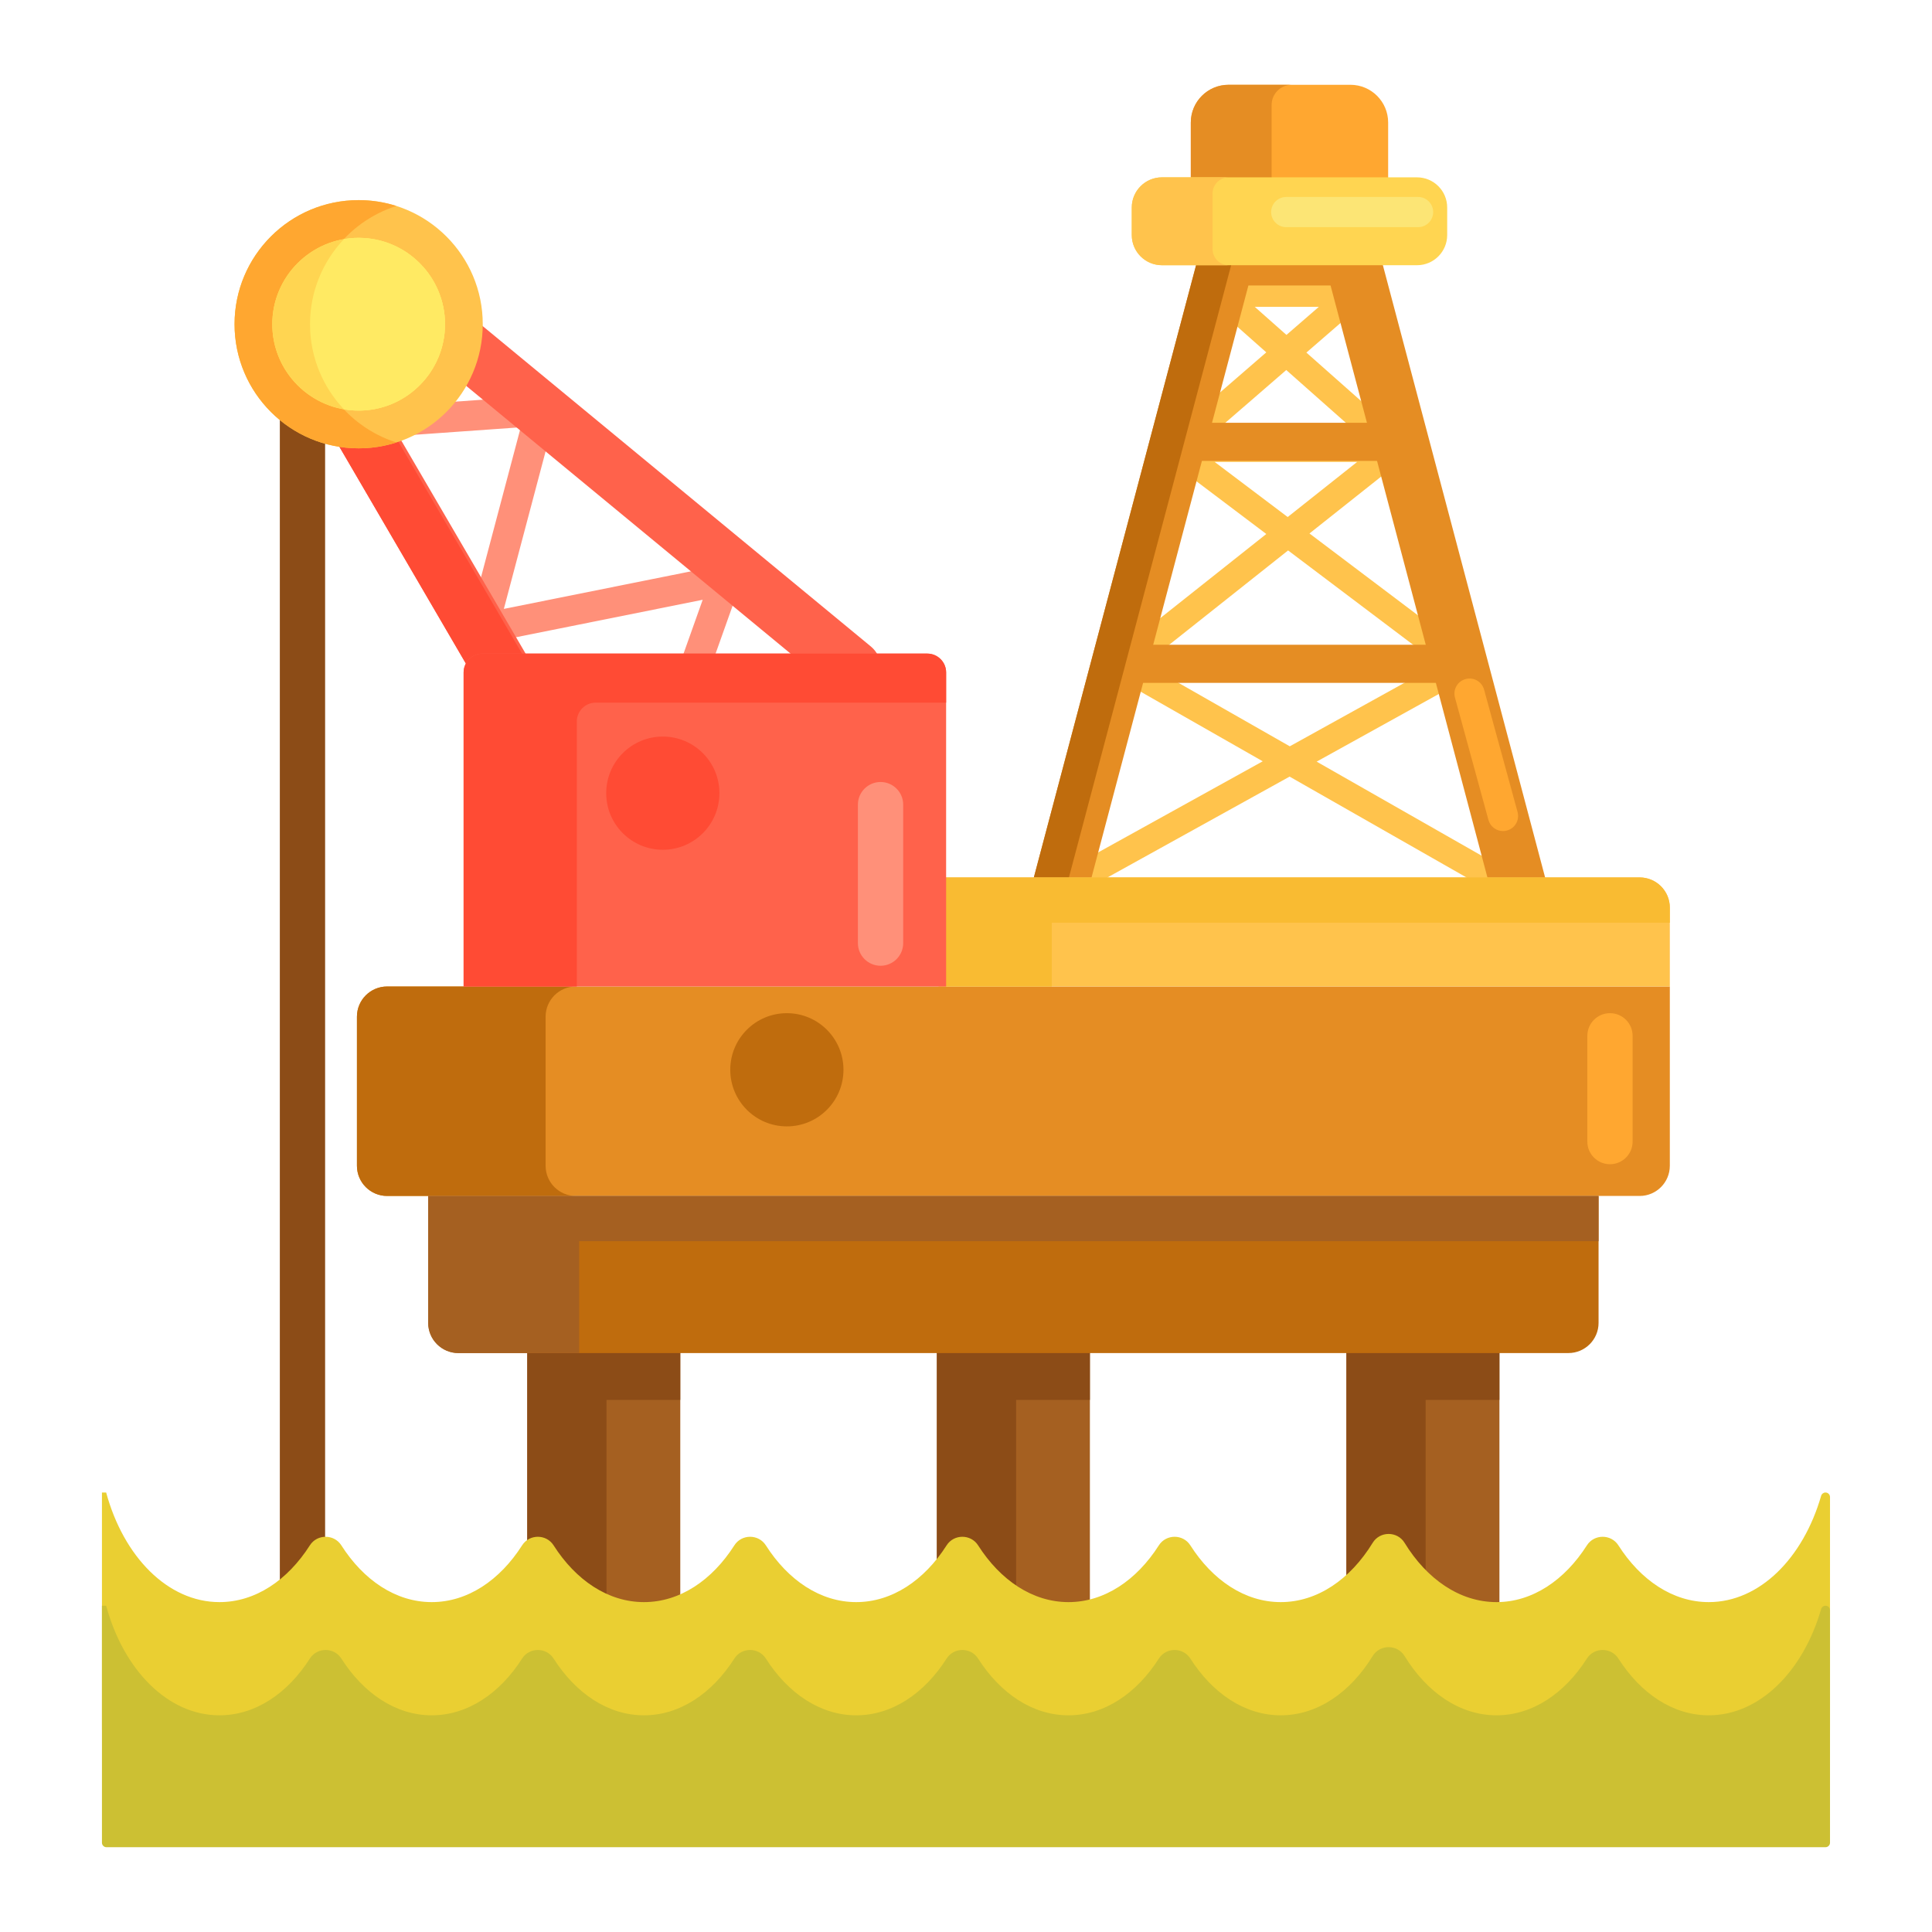 <?xml version="1.0" encoding="utf-8"?>
<!-- Generator: Adobe Illustrator 22.1.0, SVG Export Plug-In . SVG Version: 6.00 Build 0)  -->
<svg xmlns="http://www.w3.org/2000/svg" xmlns:xlink="http://www.w3.org/1999/xlink" version="1.1" id="Layer_1" x="0px" y="0px" viewBox="0 0 512 512" style="enable-background:new 0 0 512 512;" xml:space="preserve" width="512" height="512">
<style type="text/css">
	.st0{fill:#FFA730;}
	.st1{fill:#E58D23;}
	.st2{fill:#BF6C0D;}
	.st3{fill:#A56021;}
	.st4{fill:#FFD551;}
	.st5{fill:#FFF4C1;}
	.st6{fill:#FFC34C;}
	.st7{fill:#FFEA63;}
	.st8{fill:#FCE575;}
	.st9{fill:#FFB74B;}
	.st10{fill:#8C4C17;}
	.st11{fill:#F9BB32;}
	.st12{fill:#FF4B34;}
	.st13{fill:#FF9079;}
	.st14{fill:#FFDF74;}
	.st15{fill:#FF624B;}
	.st16{fill:#CCC033;}
	.st17{fill:#EACF32;}
	.st18{fill:#FFEACF;}
	.st19{fill:#99AF17;}
	.st20{fill:#FFD59A;}
	.st21{fill:#FCDA4F;}
	.st22{fill:#FCF9DE;}
	.st23{fill:#DB9C2E;}
</style>
<g>
	<g>
		<g>
			<rect x="139.728" y="342.993" class="st3" width="40.552" height="95.53"/>
		</g>
	</g>
	<g>
		<g>
			<rect x="356.811" y="342.993" class="st3" width="40.552" height="95.53"/>
		</g>
	</g>
	<g>
		<g>
			<rect x="248.281" y="342.993" class="st3" width="40.552" height="95.53"/>
		</g>
	</g>
	<g>
		<g>
			<polygon class="st10" points="160.728,370.992 180.28,370.992 180.28,342.992 139.728,342.992 139.728,438.522 160.728,438.522         "/>
		</g>
	</g>
	<g>
		<g>
			<polygon class="st10" points="377.811,370.992 397.363,370.992 397.363,342.992 356.811,342.992 356.811,438.522      377.811,438.522    "/>
		</g>
	</g>
	<g>
		<g>
			<polygon class="st10" points="269.281,370.992 288.833,370.992 288.833,342.992 248.281,342.992 248.281,438.522      269.281,438.522    "/>
		</g>
	</g>
	<g>
		<g>
			<g>
				<path class="st6" d="M403.514,240.49H278.217c-1.596,0-2.989-1.079-3.389-2.625c-0.399-1.545,0.297-3.165,1.693-3.938      l58.114-32.178l-39.124-22.305c-1.379-0.786-2.057-2.403-1.649-3.937c0.406-1.535,1.795-2.603,3.383-2.603h90.391      c1.596,0,2.989,1.079,3.389,2.625c0.399,1.545-0.297,3.165-1.693,3.938l-40.406,22.373l56.322,32.111      c1.379,0.786,2.057,2.403,1.649,3.937C406.49,239.422,405.102,240.49,403.514,240.49z M291.763,233.49h98.545l-48.553-27.681      L291.763,233.49z M310.451,179.904l31.354,17.876l32.284-17.876H310.451z"/>
			</g>
		</g>
		<g>
			<g>
				<path class="st6" d="M297.245,179.904c-0.656,0-1.313-0.184-1.892-0.555c-1.26-0.809-1.865-2.33-1.506-3.784l14.196-57.467      c0.017-0.067,0.034-0.133,0.055-0.199c0-0.001,0-0.001,0-0.002c0.001-0.002,0.001-0.003,0.002-0.005      c0.019-0.061,0.039-0.121,0.061-0.181c0.001-0.001,0.001-0.002,0.002-0.004c0,0,0-0.001,0-0.002      c0.211-0.572,0.562-1.064,1.005-1.445l26.416-22.882l-14.604-12.935c-1.089-0.964-1.468-2.501-0.952-3.861      c0.516-1.36,1.818-2.259,3.272-2.259h35.588c1.461,0,2.769,0.908,3.279,2.277c0.511,1.369,0.117,2.912-0.987,3.868      l-14.972,12.968l25.798,22.848c0.444,0.39,0.793,0.894,0.996,1.479c0.015,0.04,0.027,0.08,0.04,0.12l17.935,57.478      c0.453,1.451-0.083,3.029-1.326,3.904c-1.242,0.876-2.909,0.847-4.123-0.068l-44.169-33.328l-41.938,33.276      C298.786,179.649,298.017,179.904,297.245,179.904z M313.573,124.905l-10.471,42.384l32.483-25.774L313.573,124.905z       M347.023,141.375l34.027,25.676l-13.175-42.222L347.023,141.375z M321.896,122.416l19.354,14.604l18.404-14.604H321.896z       M320.834,115.416h39.633L340.87,98.06L320.834,115.416z M332.53,81.323l8.392,7.432l8.579-7.432H332.53z"/>
			</g>
		</g>
	</g>
	<g>
		<g>
			<polygon class="st1" points="398.088,247.281 412.305,243.232 359.557,44.163 345.341,48.212    "/>
		</g>
	</g>
	<g>
		<g>
			<polygon class="st1" points="285.362,247.281 271.146,243.232 323.894,44.163 338.11,48.212    "/>
		</g>
	</g>
	<g>
		<g>
			<rect x="312.389" y="112.041" class="st1" width="57.589" height="10.1"/>
		</g>
	</g>
	<g>
		<g>
			<rect x="298.197" y="170.867" class="st1" width="85.972" height="10.1"/>
		</g>
	</g>
	<g>
		<g>
			<rect x="319.064" y="61.936" class="st1" width="44.253" height="13.716"/>
		</g>
	</g>
	<g>
		<g>
			<polygon class="st2" points="280.44,243.232 332.536,46.625 323.894,44.163 271.146,243.232 285.362,247.281 286.014,244.82         "/>
		</g>
	</g>
	<g>
		<g>
			<path class="st0" d="M367.874,60.518h-52.297V32.47c0-5.523,4.477-10,10-10h32.297c5.523,0,10,4.477,10,10V60.518z"/>
		</g>
	</g>
	<g>
		<g>
			<path class="st1" d="M342.343,22.47h-16.766c-5.523,0-10,4.477-10,10v28.048h21.413V27.824     C336.989,24.867,339.386,22.47,342.343,22.47z"/>
		</g>
	</g>
	<g>
		<g>
			<path class="st4" d="M375.52,70.287h-67.59c-4.418,0-8-3.582-8-8v-7.29c0-4.418,3.582-8,8-8h67.59c4.418,0,8,3.582,8,8v7.29     C383.52,66.705,379.938,70.287,375.52,70.287z"/>
		</g>
	</g>
	<g>
		<g>
			<path class="st6" d="M321.343,66.004V51.28c0-2.365,1.917-4.283,4.283-4.283h-17.695c-4.418,0-8,3.582-8,8v7.29     c0,4.418,3.582,8,8,8h17.695C323.26,70.287,321.343,68.37,321.343,66.004z"/>
		</g>
	</g>
	<g>
		<g>
			<path class="st0" d="M398.308,220.239c-1.759,0-3.37-1.168-3.856-2.945l-8.871-32.423c-0.583-2.131,0.672-4.331,2.803-4.914     c2.141-0.583,4.331,0.672,4.914,2.802l8.871,32.423c0.583,2.131-0.672,4.331-2.803,4.914     C399.012,220.193,398.656,220.239,398.308,220.239z"/>
		</g>
	</g>
	<g>
		<g>
			<path class="st8" d="M375.807,60.199h-34.941c-2.209,0-4-1.791-4-4s1.791-4,4-4h34.941c2.209,0,4,1.791,4,4     S378.016,60.199,375.807,60.199z"/>
		</g>
	</g>
	<g>
		<g>
			<path class="st1" d="M434.521,316.941H102.593c-4.418,0-8-3.582-8-8v-39.51c0-4.418,3.582-8,8-8h339.928v47.51     C442.521,313.359,438.939,316.941,434.521,316.941z"/>
		</g>
	</g>
	<g>
		<g>
			<path class="st2" d="M415.637,358.574H121.476c-4.418,0-8-3.582-8-8v-33.632h310.161v33.632     C423.637,354.992,420.055,358.574,415.637,358.574z"/>
		</g>
	</g>
	<g>
		<g>
			<path class="st6" d="M442.521,261.431H248.732v-28.904h185.789c4.418,0,8,3.582,8,8V261.431z"/>
		</g>
	</g>
	<g>
		<g>
			<path class="st2" d="M144.593,308.941v-39.51c0-4.418,3.582-8,8-8h-50c-4.418,0-8,3.582-8,8v39.51c0,4.418,3.582,8,8,8h50     C148.175,316.941,144.593,313.36,144.593,308.941z"/>
		</g>
	</g>
	<g>
		<g>
			<path class="st3" d="M153.476,328.941h270.161v-12H113.476v33.632c0,4.418,3.582,8,8,8h32V328.941z"/>
		</g>
	</g>
	<g>
		<g>
			<path class="st11" d="M278.732,244.528h163.789v-4c0-4.418-3.582-8-8-8H248.732v28.904h30V244.528z"/>
		</g>
	</g>
	<g>
		<g>
			<path class="st13" d="M164.635,235.529c-0.445,0-0.897-0.075-1.342-0.233c-2.081-0.741-3.167-3.028-2.427-5.11l25.357-71.241     l-57.423,11.528c-1.354,0.272-2.754-0.175-3.7-1.181c-0.947-1.007-1.308-2.43-0.953-3.766l13.861-52.295l-42.68,3.025     c-2.224,0.157-4.118-1.504-4.273-3.707c-0.156-2.204,1.504-4.116,3.707-4.273l48.264-3.421c1.29-0.09,2.542,0.445,3.365,1.44     c0.823,0.995,1.115,2.326,0.784,3.575l-13.649,51.494l58.047-11.653c1.409-0.283,2.868,0.214,3.812,1.304     c0.943,1.089,1.228,2.602,0.744,3.959l-27.726,77.895C167.82,234.507,166.279,235.529,164.635,235.529z"/>
		</g>
	</g>
	<g>
		<g>
			<g>
				<path class="st15" d="M164.635,239.028c-0.394,0-0.789-0.031-1.183-0.094c-2.22-0.354-4.163-1.686-5.295-3.626L79.698,100.844      c-1.606-2.752-1.298-6.218,0.769-8.644l17.697-20.771c2.657-3.116,7.324-3.528,10.483-0.92L230.76,171.302      c1.689,1.395,2.686,3.459,2.725,5.65s-0.882,4.29-2.521,5.744l-61.351,54.441C168.23,238.364,166.456,239.028,164.635,239.028z       M95.335,97.879l71.166,121.966l47.952-42.552l-109.66-90.515L95.335,97.879z"/>
			</g>
		</g>
	</g>
	<g>
		<g>
			<g>
				<path class="st12" d="M179.612,226.138c-1.382,1.227-3.156,1.89-4.978,1.89c-0.394,0-0.789-0.031-1.183-0.094      c-2.22-0.354-4.163-1.686-5.295-3.626L89.698,89.844c-1.606-2.752-1.298-6.218,0.769-8.644l9.755-11.449      c-0.76,0.424-1.461,0.979-2.058,1.679L80.467,92.2c-2.066,2.426-2.375,5.892-0.769,8.644l78.459,134.464      c1.132,1.941,3.075,3.272,5.295,3.626c0.394,0.063,0.789,0.094,1.183,0.094c1.821,0,3.596-0.664,4.978-1.89l61.351-54.441      c1.261-1.119,2.091-2.62,2.393-4.249L179.612,226.138z"/>
			</g>
		</g>
	</g>
	<g>
		<g>
			<path class="st15" d="M250.732,261.431H122.861V178.21c0-2.761,2.239-5,5-5h117.871c2.761,0,5,2.239,5,5V261.431z"/>
		</g>
	</g>
	<g>
		<g>
			<path class="st12" d="M152.861,191.21c0-2.761,2.239-5,5-5h92.871v-8c0-2.761-2.239-5-5-5H127.861c-2.761,0-5,2.239-5,5v83.221     h30V191.21z"/>
		</g>
	</g>
	<g>
		<g>
			<path class="st10" d="M80.158,480.092c-3.313,0-6-2.686-6-6V91.364c0-3.314,2.687-6,6-6s6,2.686,6,6v382.729     C86.158,477.406,83.472,480.092,80.158,480.092z"/>
		</g>
	</g>
	<g>
		<g>
			<circle class="st6" cx="95.046" cy="85.921" r="32.888"/>
		</g>
	</g>
	<g>
		<g>
			<path class="st7" d="M95.046,108.809c-12.62,0-22.888-10.268-22.888-22.888c0-12.62,10.268-22.888,22.888-22.888     s22.888,10.268,22.888,22.888C117.934,98.542,107.666,108.809,95.046,108.809z"/>
		</g>
	</g>
	<g>
		<g>
			<path class="st17" d="M452.842,424.575c-9.518,0-18.067-5.811-23.95-15.04c-1.931-3.03-6.416-3.03-8.348,0     c-5.883,9.23-14.432,15.04-23.95,15.04c-9.747,0-18.475-6.094-24.367-15.713c-1.919-3.134-6.533-3.134-8.452,0     c-5.892,9.619-14.62,15.713-24.367,15.713c-9.518,0-18.067-5.811-23.95-15.04c-1.931-3.03-6.416-3.03-8.348,0     c-5.883,9.229-14.432,15.04-23.95,15.04c-9.518,0-18.067-5.811-23.95-15.04c-1.931-3.03-6.416-3.03-8.348,0     c-5.883,9.23-14.432,15.04-23.95,15.04c-9.518,0-18.067-5.811-23.95-15.04c-1.931-3.03-6.416-3.03-8.348,0     c-5.883,9.23-14.432,15.04-23.95,15.04s-18.067-5.811-23.95-15.04c-1.931-3.03-6.416-3.03-8.348,0     c-5.883,9.229-14.432,15.04-23.95,15.04c-9.518,0-18.067-5.811-23.95-15.04c-1.931-3.03-6.416-3.03-8.348,0     c-5.883,9.23-14.432,15.04-23.95,15.04c-13.717,0-25.419-12.066-30.031-29.045h-1.115v62.798c0,0.664,0.538,1.202,1.202,1.202     h455.552c0.664,0,1.202-0.538,1.202-1.202v-61.596c0-0.664-0.538-1.202-1.202-1.202l0,0c-0.535,0-0.999,0.358-1.148,0.872     C477.857,412.92,466.322,424.575,452.842,424.575z"/>
		</g>
	</g>
	<g>
		<g>
			<path class="st16" d="M452.842,454.575c-9.518,0-18.067-5.811-23.95-15.04c-1.931-3.03-6.416-3.03-8.348,0     c-5.883,9.23-14.432,15.04-23.95,15.04c-9.747,0-18.475-6.094-24.367-15.713c-1.919-3.134-6.533-3.134-8.452,0     c-5.892,9.619-14.62,15.713-24.367,15.713c-9.518,0-18.067-5.811-23.95-15.04c-1.931-3.03-6.416-3.03-8.348,0     c-5.883,9.229-14.432,15.04-23.95,15.04c-9.518,0-18.067-5.811-23.95-15.04c-1.931-3.03-6.416-3.03-8.348,0     c-5.883,9.23-14.432,15.04-23.95,15.04c-9.518,0-18.067-5.811-23.95-15.04c-1.931-3.03-6.416-3.03-8.348,0     c-5.883,9.23-14.432,15.04-23.95,15.04s-18.067-5.811-23.95-15.04c-1.931-3.03-6.416-3.03-8.348,0     c-5.883,9.229-14.432,15.04-23.95,15.04c-9.518,0-18.067-5.811-23.95-15.04c-1.931-3.03-6.416-3.03-8.348,0     c-5.883,9.23-14.432,15.04-23.95,15.04c-13.717,0-25.419-12.066-30.031-29.045h-1.115v62.798c0,0.664,0.538,1.202,1.202,1.202     h455.552c0.664,0,1.202-0.538,1.202-1.202v-61.596c0-0.664-0.538-1.202-1.202-1.202l0,0c-0.535,0-0.999,0.358-1.148,0.872     C477.857,442.92,466.322,454.575,452.842,454.575z"/>
		</g>
	</g>
	<g>
		<g>
			<path class="st13" d="M233.355,255.936c-3.313,0-6-2.686-6-6v-36.698c0-3.314,2.687-6,6-6s6,2.686,6,6v36.698     C239.355,253.25,236.669,255.936,233.355,255.936z"/>
		</g>
	</g>
	<g>
		<g>
			<path class="st7" d="M95.046,108.809c-12.62,0-22.888-10.268-22.888-22.888c0-12.62,10.268-22.888,22.888-22.888     s22.888,10.268,22.888,22.888C117.934,98.542,107.666,108.809,95.046,108.809z"/>
		</g>
	</g>
	<g>
		<g>
			<path class="st0" d="M82.158,85.921c0-14.676,9.615-27.102,22.888-31.335c-3.154-1.006-6.512-1.553-10-1.553     c-18.163,0-32.888,14.724-32.888,32.888c0,18.163,14.725,32.888,32.888,32.888c3.488,0,6.846-0.547,10-1.553     C91.773,113.024,82.158,100.597,82.158,85.921z"/>
		</g>
	</g>
	<g>
		<g>
			<path class="st7" d="M95.046,108.809c-12.62,0-22.888-10.268-22.888-22.888c0-12.62,10.268-22.888,22.888-22.888     s22.888,10.268,22.888,22.888C117.934,98.542,107.666,108.809,95.046,108.809z"/>
		</g>
	</g>
	<g>
		<g>
			<path class="st4" d="M91.142,108.469c-5.558-5.888-8.984-13.811-8.984-22.548s3.426-16.66,8.984-22.548     c-10.766,1.859-18.983,11.259-18.983,22.548C72.158,97.21,80.376,106.61,91.142,108.469z"/>
		</g>
	</g>
	<g>
		<g>
			<path class="st0" d="M426.66,308.53c-3.313,0-6-2.686-6-6v-28.028c0-3.314,2.687-6,6-6s6,2.686,6,6v28.028     C432.66,305.843,429.974,308.53,426.66,308.53z"/>
		</g>
	</g>
	<g>
		<g>
			<circle class="st12" cx="175.652" cy="210.196" r="15"/>
		</g>
	</g>
	<g>
		<g>
			<circle class="st2" cx="208.527" cy="283.502" r="15"/>
		</g>
	</g>
</g>
</svg>
